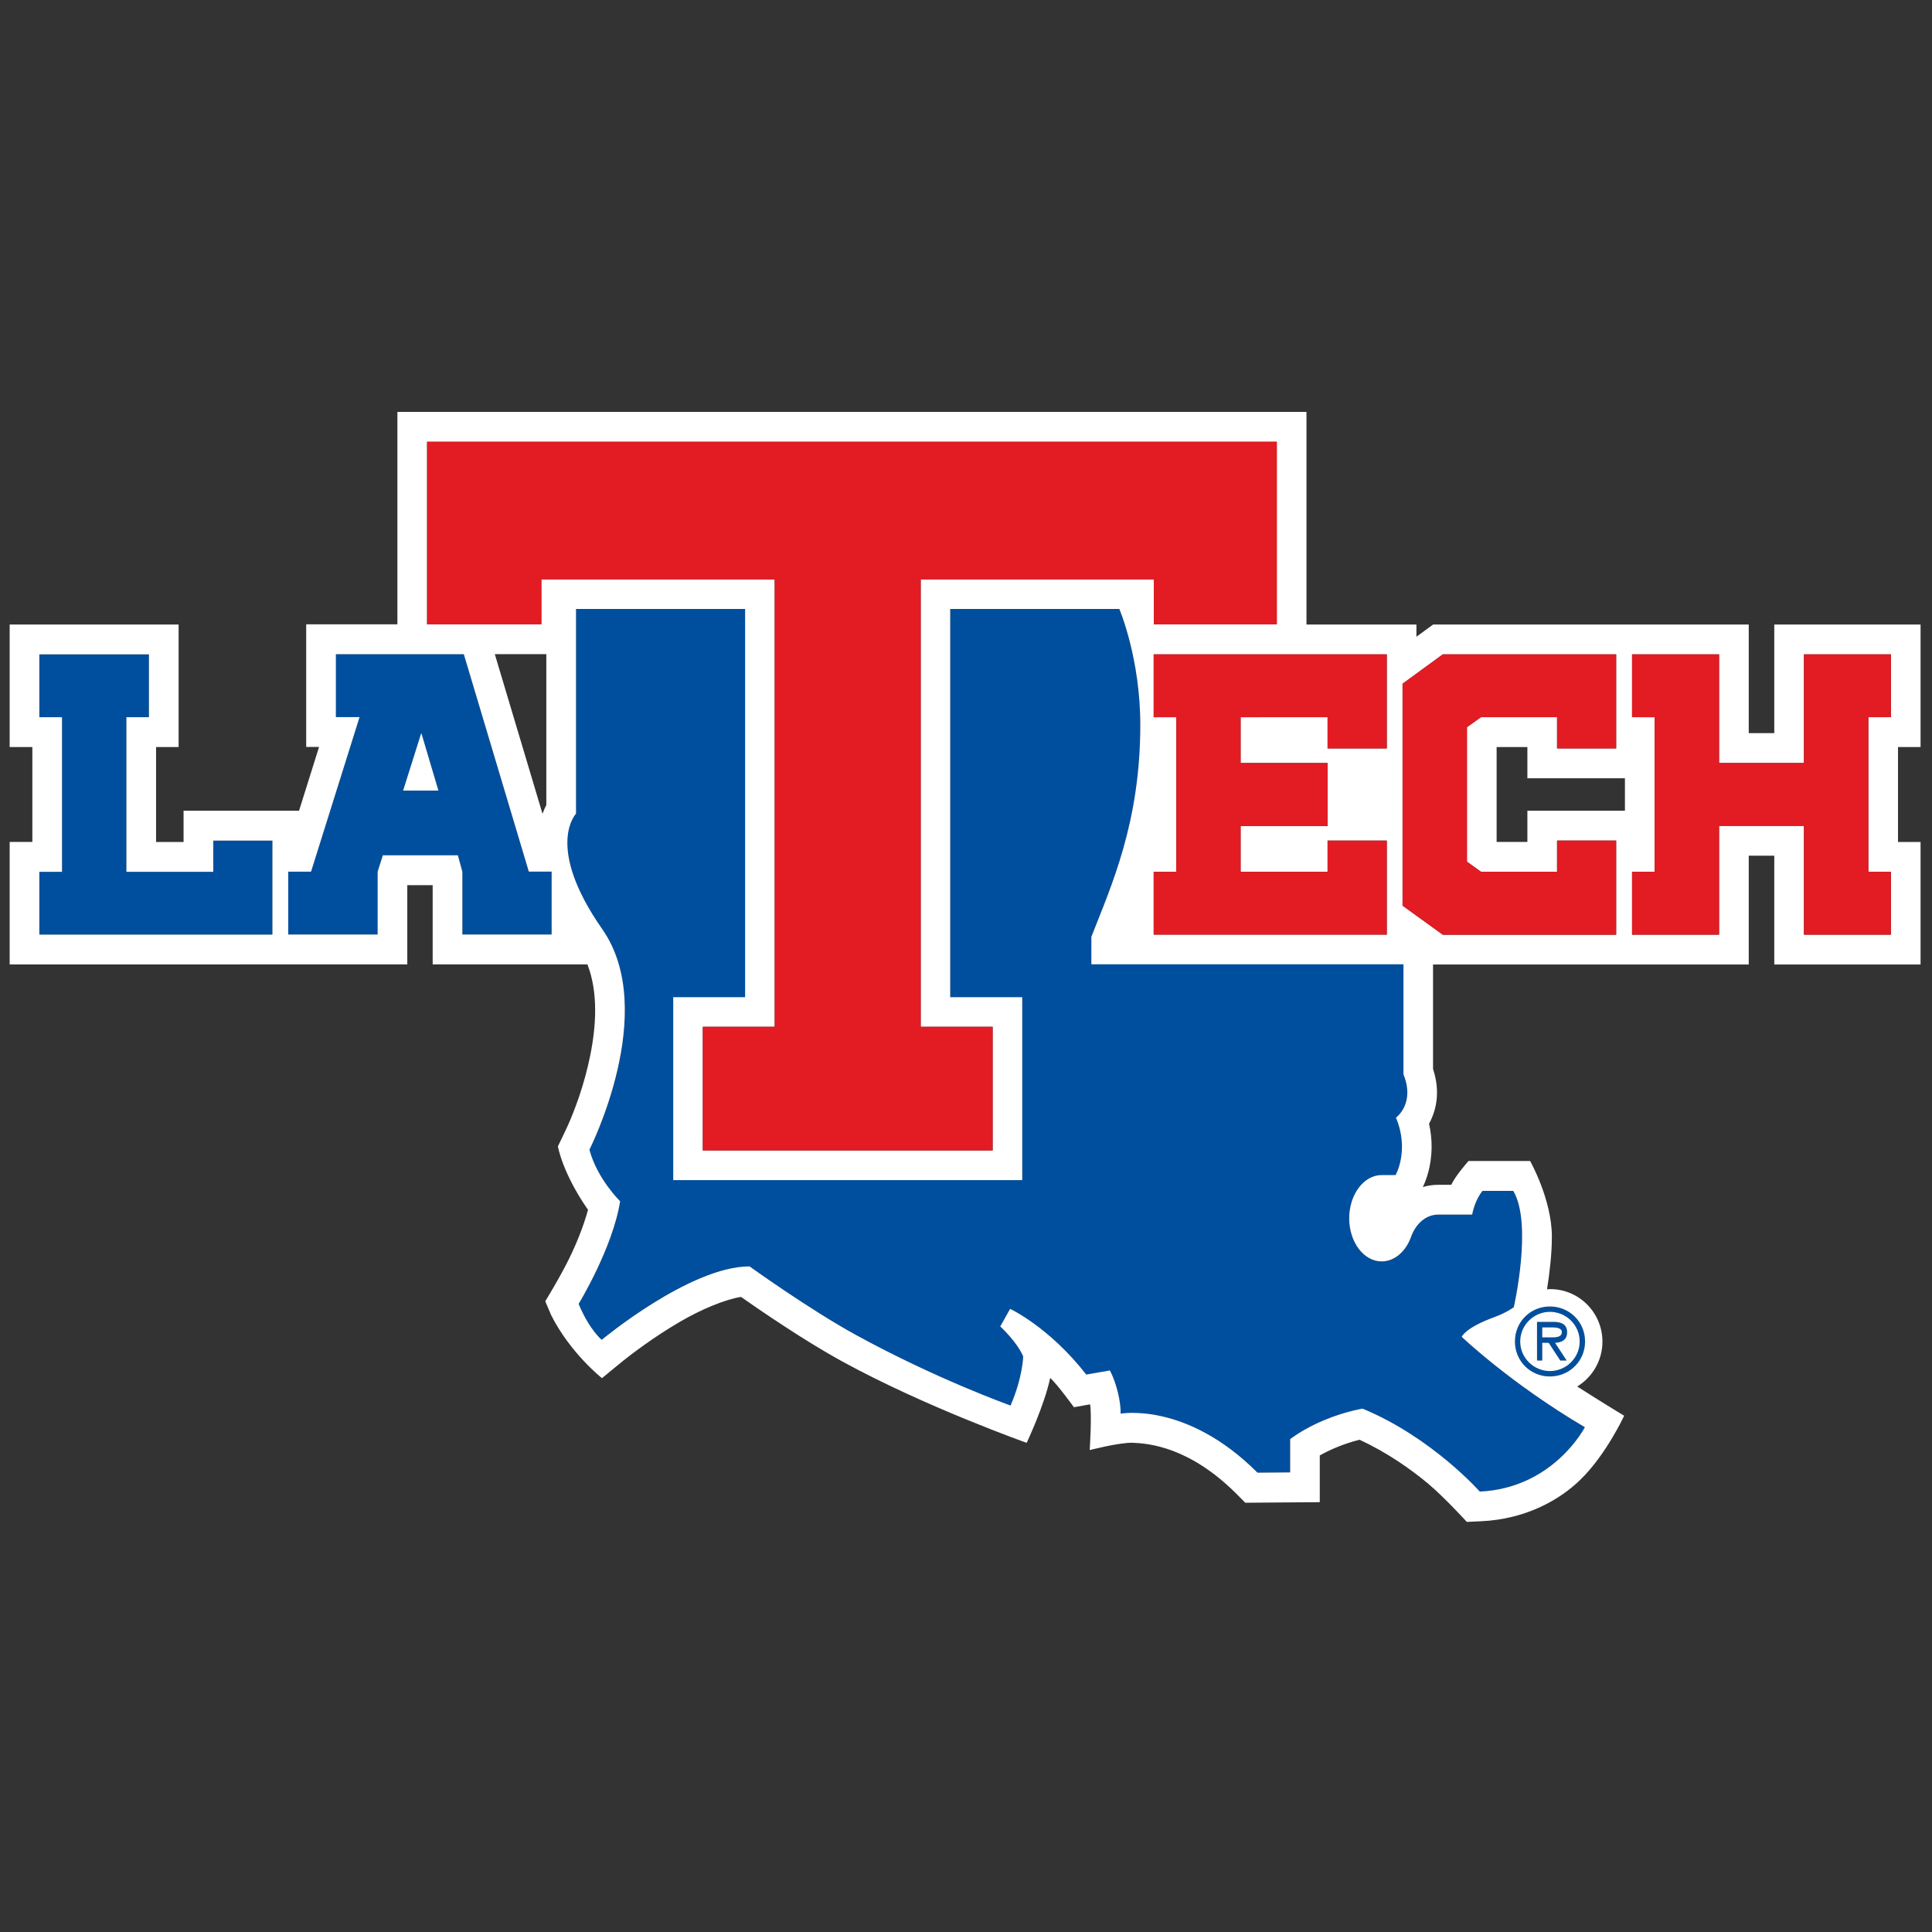 <?xml version="1.0" encoding="UTF-8"?>
<svg width="200px" height="200px" viewBox="0 0 200 200" version="1.1" xmlns="http://www.w3.org/2000/svg" xmlns:xlink="http://www.w3.org/1999/xlink">
    <rect x="0" y="0" width="200" height="200" fill="#333333" stroke="none"/>
    <!-- Generator: Sketch 51.3 (57544) - http://www.bohemiancoding.com/sketch -->
    <title>louisiana-tech</title>
    <desc>Created with Sketch.</desc>
    <defs></defs>
    <g id="louisiana-tech" stroke="none" stroke-width="1" fill="none" fill-rule="evenodd">
        <g id="louisiana-tech_BGL" transform="translate(0, 42)">
            <g id="Group-28" transform="translate(1, -1)">
                <path d="M158.653,99.843 L158.653,98.006 L159.319,98.006 L160.516,99.84 L161.181,99.84 L159.978,98.006 C160.687,97.985 161.23,97.692 161.228,96.907 C161.228,96.038 160.538,95.84 159.824,95.84 L158.11,95.843 L158.112,99.843 L158.653,99.843 Z M159.71,96.412 C160.14,96.412 160.681,96.482 160.681,96.895 C160.682,97.533 159.814,97.439 159.319,97.439 L158.653,97.439 L158.651,96.412 L159.71,96.412 Z" id="Fill-1" fill="#004F9E"></path>
                <path d="M159.453,101.49 C161.476,101.489 163.087,99.891 163.087,97.869 C163.084,95.835 161.466,94.244 159.443,94.245 C157.423,94.249 155.823,95.841 155.826,97.873 C155.826,99.901 157.433,101.497 159.453,101.49 M159.445,94.801 C161.107,94.796 162.528,96.141 162.528,97.869 C162.53,99.586 161.115,100.928 159.449,100.93 C157.803,100.93 156.376,99.594 156.372,97.873 C156.371,96.151 157.797,94.801 159.445,94.801" id="Fill-3" fill="#004F9E"></path>
                <path d="M145.058,87.074 C144.515,88.564 143.358,89.58 142.027,89.58 C140.177,89.58 138.669,87.585 138.669,85.114 C138.669,82.659 140.177,80.642 142.027,80.642 L143.469,80.642 C143.469,80.642 144.936,78.095 143.507,74.698 C143.507,74.698 145.522,73.267 144.287,70.216 L144.287,58.827 L111.978,58.827 L111.978,55.977 C114.042,50.7 117.042,44.153 117.042,34.048 C117.042,27.105 114.873,22.041 114.873,22.041 L97.364,22.041 L97.364,62.224 L104.821,62.224 L104.821,81.165 L68.693,81.165 L68.693,62.224 L76.132,62.224 L76.132,22.041 L58.63,22.041 L58.63,43.234 C58.63,43.234 55.35,46.613 61.348,55.187 C67.29,63.697 60.018,78.013 60.018,78.013 C60.824,81.052 63.197,83.352 63.197,83.352 C62.425,88.203 58.898,93.978 58.898,93.978 C60.019,96.676 61.289,97.698 61.289,97.698 C61.289,97.698 70.422,90.096 76.594,90.096 C76.594,90.096 82.791,94.558 87.621,97.2 C95.963,101.774 103.612,104.499 103.612,104.499 C104.875,101.587 104.921,99.421 104.921,99.421 C104.294,97.916 102.546,96.312 102.546,96.312 L103.567,94.491 C103.567,94.491 107.612,96.371 111.452,101.295 L113.896,100.868 C114.642,102.292 115.049,104.278 115.004,105.342 C115.004,105.342 121.818,104.068 129.174,111.451 L132.559,111.423 L132.559,107.982 C132.559,107.982 135.32,105.735 140.04,104.815 C147.241,107.798 152.188,113.411 152.188,113.411 C159.834,113.049 163.067,106.744 163.067,106.744 C155.326,102.18 150.318,97.385 150.318,97.385 C150.318,97.385 150.652,96.454 153.712,95.34 C154.969,94.881 155.709,94.322 155.709,94.322 C155.709,94.322 157.681,85.683 155.651,82.279 L152.471,82.279 C151.624,83.325 151.4,84.734 151.4,84.734 L147.894,84.734 C146.468,84.734 145.478,85.863 145.058,87.074" id="Fill-5" fill="#004F9E"></path>
                <polygon id="Fill-7" fill="#004F9E" points="21.077 49.253 12.086 49.253 12.086 33.244 14.418 33.244 14.418 26.739 3.071 26.739 3.071 33.244 5.42 33.244 5.42 49.251 3.071 49.251 3.071 55.752 27.203 55.752 27.203 46.016 21.077 46.016"></polygon>
                <path d="M47.013,26.72 L33.77,26.72 L33.77,33.234 L36.222,33.234 L31.199,49.236 L28.841,49.236 L28.841,55.744 L38.092,55.744 L38.092,49.236 L38.631,47.54 L46.401,47.54 L46.863,49.241 L46.863,55.744 L56.104,55.744 L56.104,49.228 L53.742,49.228 L47.013,26.72 Z M40.732,40.839 L42.59,34.948 L42.635,34.948 L44.386,40.839 L40.732,40.839 Z" id="Fill-9" fill="#004F9E"></path>
                <polygon id="Fill-11" fill="#FFFFFF" points="42.589 34.945 40.731 40.84 44.385 40.84 42.634 34.945"></polygon>
                <path d="M159.449,100.932 C161.115,100.928 162.529,99.585 162.527,97.869 C162.527,96.142 161.106,94.798 159.444,94.801 C157.796,94.801 156.37,96.153 156.372,97.875 C156.375,99.595 157.802,100.932 159.449,100.932 Z M159.824,95.84 C160.537,95.84 161.228,96.038 161.228,96.907 C161.23,97.69 160.687,97.985 159.978,98.007 L161.18,99.84 L160.516,99.84 L159.319,98.007 L158.653,98.007 L158.653,99.844 L158.112,99.844 L158.11,95.845 L159.824,95.84 Z" id="Fill-13" fill="#FFFFFF"></path>
                <path d="M159.319,97.44 C159.815,97.44 160.682,97.533 160.68,96.896 C160.68,96.483 160.141,96.412 159.712,96.412 L158.653,96.412 L158.653,97.44 L159.319,97.44 Z" id="Fill-15" fill="#FFFFFF"></path>
                <g id="Group-19" transform="translate(0, 0.192)" fill="#FFFFFF">
                    <path d="M197.816,36.141 L197.816,23.459 L182.673,23.459 L182.673,34.701 L180.029,34.701 L180.029,23.459 L147.36,23.457 L145.628,24.722 L145.628,23.457 L134.246,23.457 L134.246,1.447 L40.138,1.447 L40.138,23.438 L30.698,23.438 L30.698,36.13 L32.029,36.13 L29.957,42.734 L18.003,42.734 L18.003,45.971 L15.157,45.971 L15.157,36.14 L17.49,36.14 L17.49,23.457 L-0,23.457 L-0,36.14 L2.348,36.14 L2.348,45.967 L-0,45.967 L-0,58.65 L41.163,58.642 L41.163,50.44 L43.79,50.44 L43.79,58.642 L59.812,58.642 C60.356,60.053 60.609,61.655 60.609,63.383 C60.617,66.475 59.798,69.811 58.951,72.322 C58.52,73.581 58.099,74.618 57.777,75.333 C57.501,75.949 56.754,77.476 56.754,77.476 C56.754,77.476 57.195,80.203 59.871,84.046 C59.438,85.657 58.698,87.489 57.986,88.959 C56.994,91.007 55.445,93.513 55.445,93.513 L56.065,94.968 C58.039,98.891 61.318,101.477 61.318,101.477 C61.318,101.477 63.347,99.791 63.593,99.608 C64.433,98.941 66.724,97.192 69.34,95.666 C71.516,94.387 74.011,93.336 75.708,93.064 C77.626,94.409 82.213,97.564 86.149,99.721 C94.738,104.435 105.282,108.169 105.282,108.169 C105.282,108.169 107.114,104.296 107.716,101.446 C108.502,102.177 110.173,104.483 110.173,104.483 L111.843,104.185 C112.043,105.273 111.805,108.921 111.805,108.921 C111.805,108.921 114.898,108.116 116.258,108.164 C117.944,108.231 122.138,108.593 127.006,113.457 L127.912,114.371 L135.622,114.312 L135.622,109.475 C136.537,108.962 137.931,108.306 139.731,107.849 C142.579,109.155 145.064,110.909 146.86,112.413 C148.546,113.829 150.845,116.353 150.845,116.353 L152.319,116.287 C156.988,116.072 160.471,114.052 162.556,112.028 C165.244,109.447 167.133,105.365 167.133,105.365 C167.133,105.365 164.895,104.018 162.273,102.338 C163.833,101.382 164.884,99.663 164.884,97.695 C164.884,94.693 162.463,92.256 159.478,92.256 C159.366,92.256 159.259,92.268 159.149,92.274 C159.412,90.604 159.649,88.611 159.649,86.824 C159.649,82.977 157.397,78.994 157.397,78.994 L151.019,78.994 C151.019,78.994 149.625,80.562 149.24,81.46 L147.89,81.46 C147.329,81.455 146.799,81.54 146.289,81.693 C146.603,81.055 147.191,79.585 147.199,77.519 C147.202,76.784 147.125,75.978 146.936,75.133 C147.381,74.316 147.763,73.22 147.758,71.917 C147.758,71.134 147.623,70.3 147.348,69.471 L147.348,58.653 L180.029,58.653 L180.029,47.391 L182.673,47.391 L182.673,58.653 L197.816,58.653 L197.816,45.969 L195.482,45.969 L195.482,36.141 L197.816,36.141 Z M142.558,26.548 L142.558,36.286 L136.43,36.286 L136.43,33.051 L127.427,33.051 L127.427,37.792 L136.433,37.792 L136.433,44.324 L127.427,44.324 L127.427,49.06 L136.43,49.06 L136.43,45.825 L142.558,45.825 L142.558,55.561 L118.428,55.561 L118.428,49.06 L120.763,49.06 L120.763,33.051 L118.428,33.051 L118.428,26.548 L142.558,26.548 Z M43.212,4.541 L131.174,4.541 L131.174,23.438 L118.444,23.438 L118.442,18.779 L94.311,18.779 L94.311,65.1 L101.758,65.1 L101.758,77.902 L71.755,77.902 L71.755,65.1 L79.197,65.1 L79.197,18.779 L55.039,18.779 L55.039,23.434 L43.212,23.434 L43.212,4.541 Z M55.555,26.525 L55.555,42.136 C55.417,42.401 55.285,42.709 55.16,43.05 L50.222,26.525 L55.555,26.525 Z M27.202,55.561 L3.072,55.561 L3.072,49.06 L5.419,49.06 L5.419,33.051 L3.072,33.051 L3.072,26.548 L14.418,26.548 L14.418,33.051 L12.086,33.051 L12.086,49.061 L21.076,49.061 L21.076,45.825 L27.202,45.825 L27.202,55.561 Z M56.105,55.551 L46.862,55.551 L46.862,49.05 L46.4,47.349 L38.632,47.349 L38.093,49.045 L38.093,55.551 L28.84,55.551 L28.84,49.045 L31.198,49.045 L36.221,33.041 L33.77,33.041 L33.77,26.528 L47.013,26.528 L53.743,49.037 L56.105,49.037 L56.105,55.551 Z M159.443,94.054 C161.464,94.052 163.084,95.642 163.086,97.677 C163.086,99.699 161.476,101.297 159.451,101.299 C157.432,101.304 155.825,99.709 155.825,97.682 C155.822,95.65 157.423,94.057 159.443,94.054 Z M147.893,84.542 L151.399,84.542 C151.399,84.542 151.623,83.133 152.471,82.086 L155.651,82.086 C157.682,85.491 155.708,94.129 155.708,94.129 C155.708,94.129 154.968,94.691 153.713,95.149 C150.651,96.265 150.317,97.194 150.317,97.194 C150.317,97.194 155.325,101.989 163.066,106.553 C163.066,106.553 159.833,112.857 152.187,113.218 C152.187,113.218 147.242,107.605 140.041,104.624 C135.321,105.543 132.558,107.79 132.558,107.79 L132.558,111.231 L129.174,111.259 C121.817,103.877 115.004,105.15 115.004,105.15 C115.048,104.086 114.643,102.1 113.895,100.676 L111.451,101.104 C107.613,96.179 103.567,94.3 103.567,94.3 L102.546,96.12 C102.546,96.12 104.294,97.723 104.92,99.229 C104.92,99.229 104.874,101.396 103.611,104.308 C103.611,104.308 95.962,101.582 87.621,97.01 C82.79,94.367 76.593,89.904 76.593,89.904 C70.421,89.904 61.29,97.507 61.29,97.507 C61.29,97.507 60.019,96.484 58.899,93.787 C58.899,93.787 62.426,88.012 63.196,83.159 C63.196,83.159 60.825,80.86 60.017,77.823 C60.017,77.823 67.29,63.505 61.348,54.995 C55.351,46.42 58.629,43.042 58.629,43.042 L58.629,21.848 L76.133,21.848 L76.133,62.032 L68.692,62.032 L68.692,80.972 L104.82,80.972 L104.82,62.032 L97.365,62.032 L97.365,21.848 L114.872,21.848 C114.872,21.848 117.043,26.913 117.043,33.855 C117.043,43.96 114.041,50.51 111.977,55.785 L111.977,58.633 L144.286,58.633 L144.286,70.025 C145.521,73.076 143.508,74.507 143.508,74.507 C144.936,77.902 143.469,80.45 143.469,80.45 L142.026,80.45 C140.178,80.45 138.668,82.469 138.668,84.924 C138.668,87.394 140.178,89.388 142.026,89.388 C143.357,89.388 144.515,88.371 145.058,86.883 C145.477,85.672 146.469,84.542 147.893,84.542 Z M166.303,55.569 L148.358,55.569 L144.192,52.559 L144.192,29.589 L148.358,26.548 L166.303,26.548 L166.303,36.286 L160.186,36.286 L160.186,33.051 L152.304,33.051 L150.858,34.088 L150.858,48.008 L152.314,49.055 L160.186,49.055 L160.186,45.825 L166.303,45.825 L166.303,55.569 Z M167.212,42.734 L157.114,42.734 L157.114,45.966 L153.93,45.966 L153.93,36.141 L157.114,36.141 L157.114,36.286 L157.114,39.375 L167.212,39.375 L167.212,42.734 Z M194.747,33.051 L192.411,33.051 L192.411,49.06 L194.747,49.06 L194.747,55.564 L185.746,55.564 L185.746,44.301 L176.957,44.302 L176.957,55.564 L167.951,55.564 L167.951,49.06 L170.284,49.06 L170.284,33.052 L167.951,33.051 L167.951,26.548 L176.957,26.548 L176.957,37.792 L185.746,37.792 L185.746,26.548 L194.747,26.548 L194.747,33.051 Z" id="Fill-17"></path>
                </g>
                <polygon id="Fill-20" fill="#E31B23" points="55.039 18.971 79.197 18.971 79.197 65.292 71.755 65.292 71.755 78.094 101.758 78.094 101.758 65.292 94.311 65.292 94.311 18.971 118.443 18.971 118.444 23.63 131.174 23.63 131.174 4.733 43.212 4.733 43.212 23.626 55.041 23.626"></polygon>
                <polygon id="Fill-22" fill="#E31B23" points="160.187 49.246 152.313 49.246 150.857 48.199 150.857 34.279 152.305 33.242 160.187 33.242 160.187 36.475 166.304 36.475 166.304 26.741 148.358 26.741 144.193 29.781 144.193 52.75 148.358 55.762 166.304 55.762 166.304 46.016 160.187 46.016"></polygon>
                <polygon id="Fill-24" fill="#E31B23" points="118.429 33.243 120.764 33.243 120.764 49.254 118.429 49.254 118.429 55.753 142.559 55.753 142.559 46.017 136.431 46.017 136.431 49.254 127.428 49.254 127.428 44.514 136.434 44.514 136.434 37.985 127.428 37.985 127.428 33.243 136.431 33.241 136.431 36.479 142.559 36.479 142.559 26.739 118.429 26.739"></polygon>
                <polygon id="Fill-26" fill="#E31B23" points="185.747 37.983 176.958 37.983 176.958 26.741 167.95 26.741 167.95 33.242 170.286 33.244 170.286 49.251 167.95 49.251 167.95 55.755 176.958 55.755 176.958 44.495 185.747 44.494 185.747 55.755 194.746 55.755 194.746 49.251 192.412 49.251 192.412 33.242 194.746 33.242 194.746 26.741 185.747 26.741"></polygon>
            </g>
        </g>
    </g>
</svg>